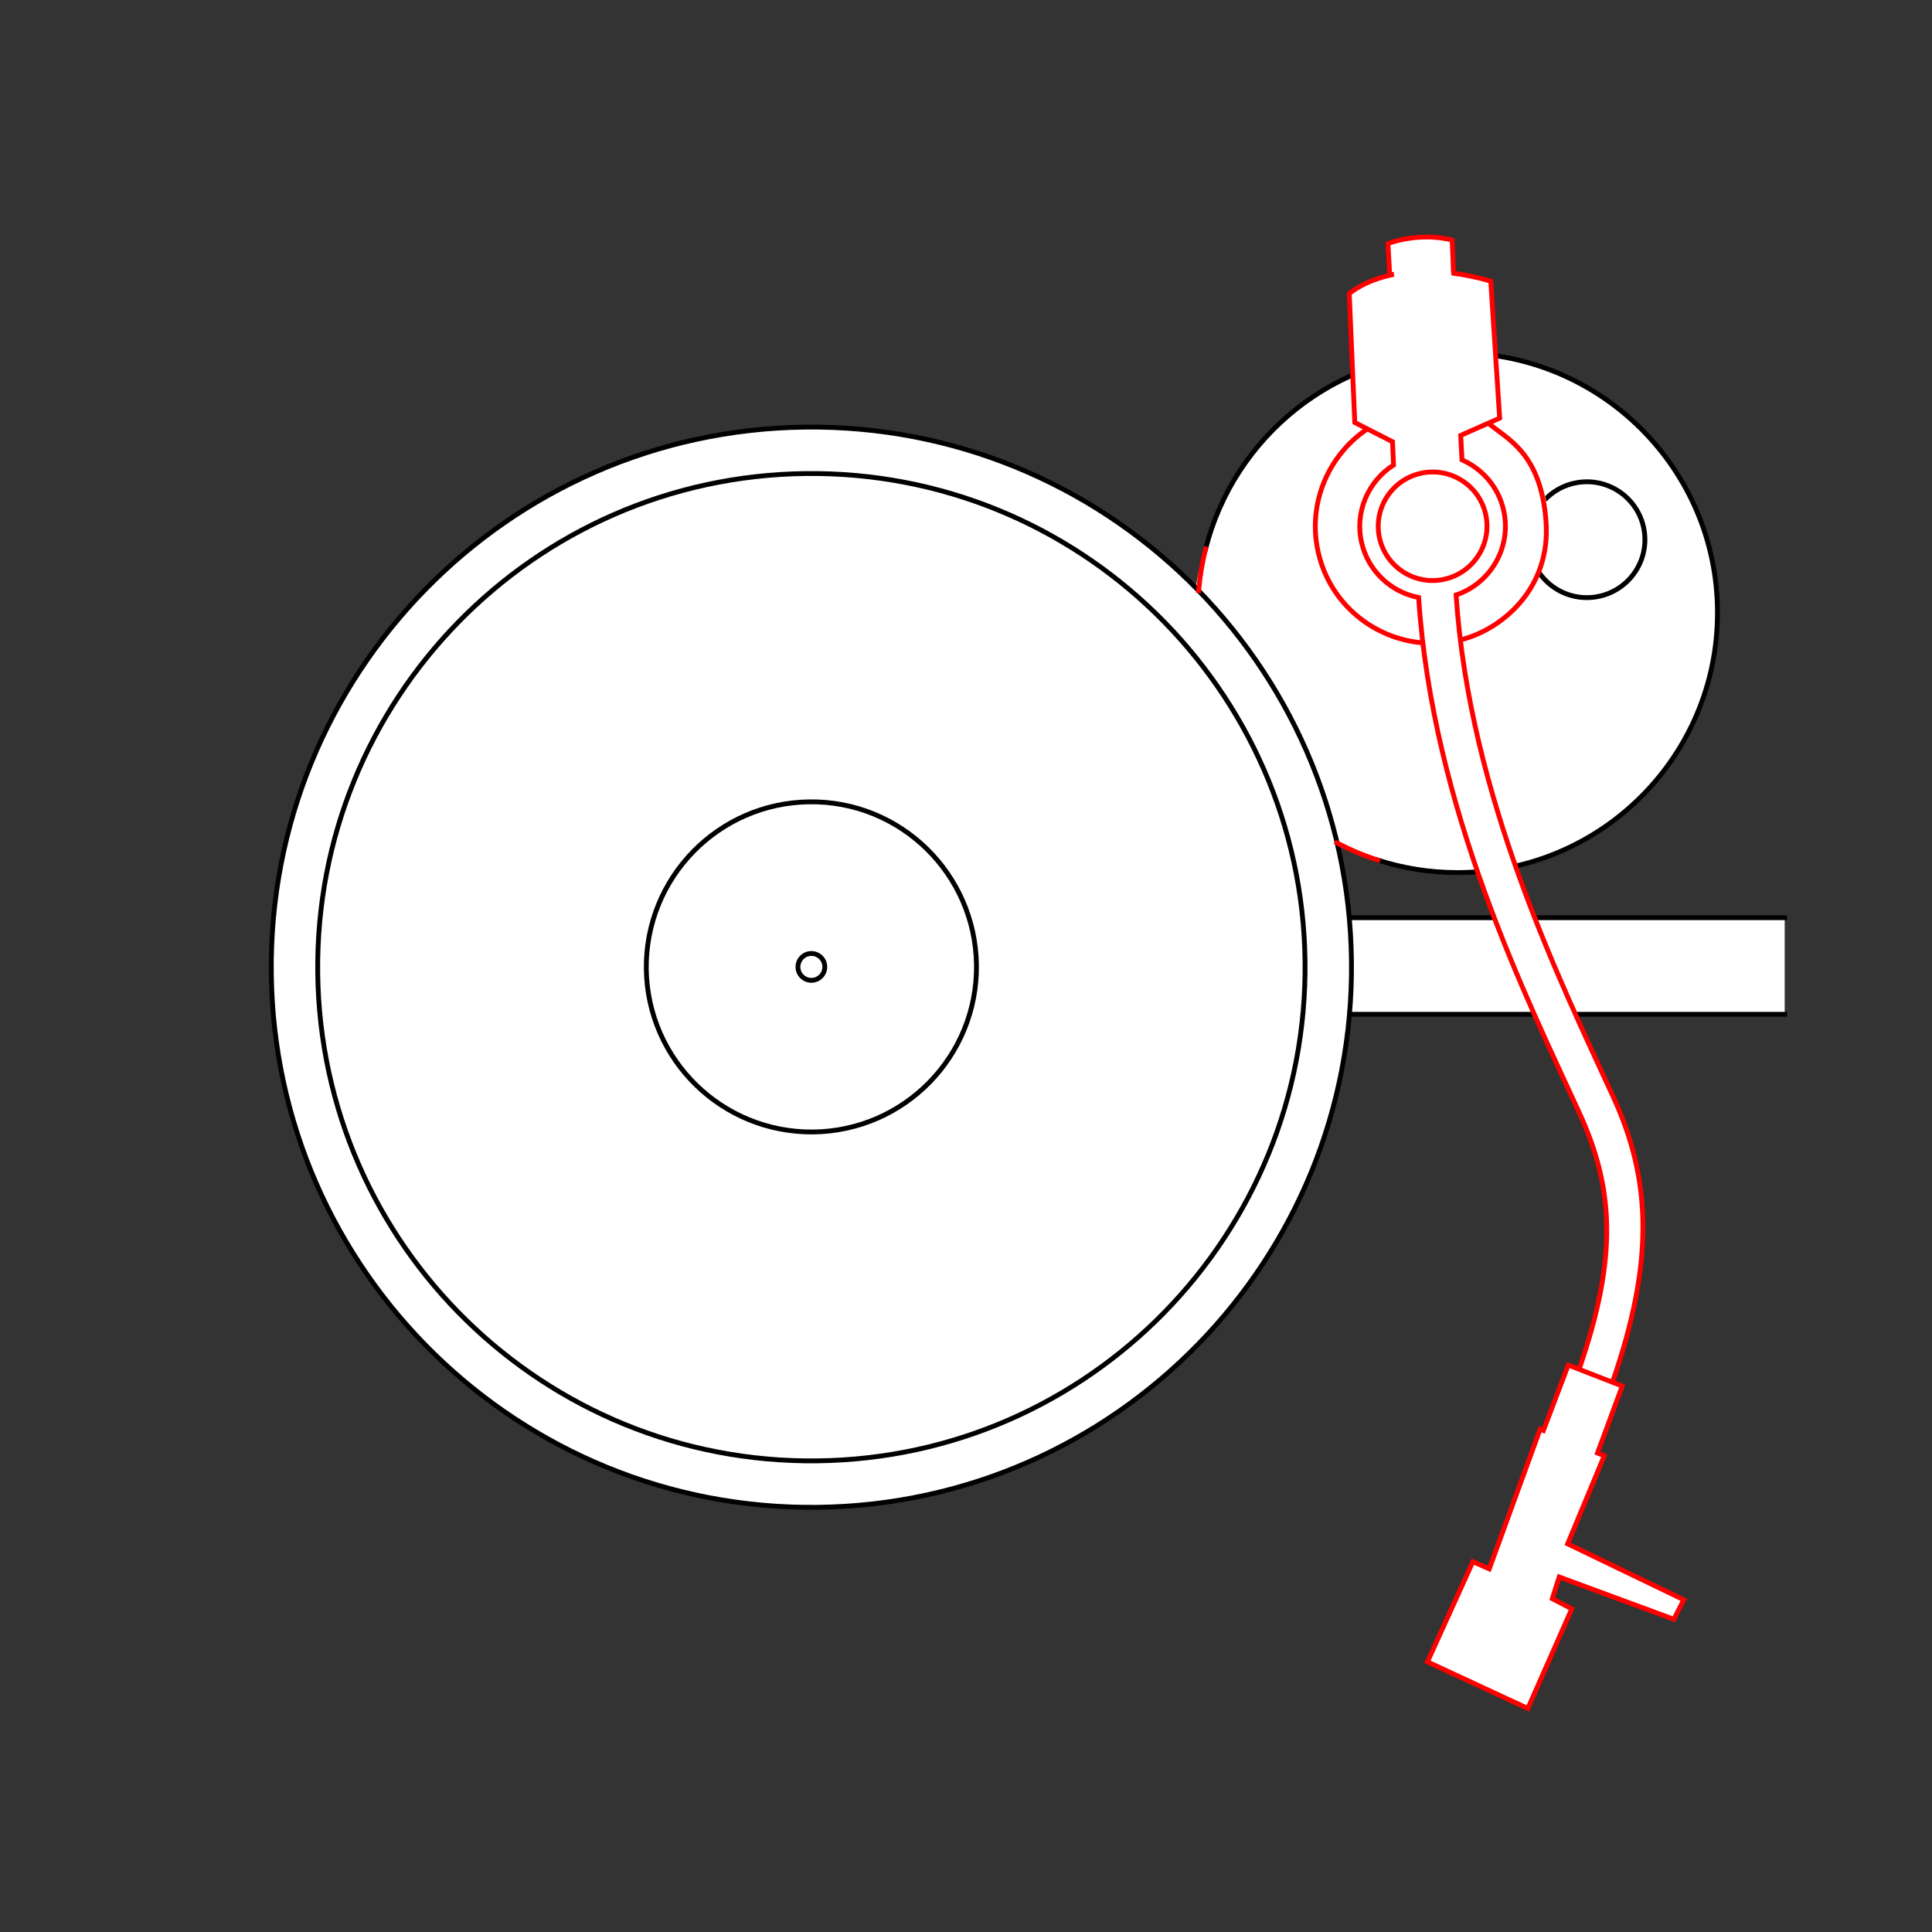 <?xml version="1.0" encoding="UTF-8" standalone="no"?>
<!-- Created with Inkscape (http://www.inkscape.org/) -->
<svg
   xmlns:dc="http://purl.org/dc/elements/1.1/"
   xmlns:cc="http://creativecommons.org/ns#"
   xmlns:rdf="http://www.w3.org/1999/02/22-rdf-syntax-ns#"
   xmlns:svg="http://www.w3.org/2000/svg"
   xmlns="http://www.w3.org/2000/svg"
   xmlns:sodipodi="http://sodipodi.sourceforge.net/DTD/sodipodi-0.dtd"
   xmlns:inkscape="http://www.inkscape.org/namespaces/inkscape"
   style="display:inline"
   sodipodi:docname="F196F04E5278ED-R+_00_SW_00_00_.svg"
   inkscape:version="0.48.3.1 r9886"
   version="1.1"
   id="svg2902"
   height="400"
   width="400">
  
  <rect width="100%" height="100%" fill="#333333" stroke="none"/>
  
  <g
     style="display:inline"
     inkscape:label="PLATTE-001"
     id="element"
     inkscape:groupmode="layer">
    <path
       id="S-right-2-1-1-9"
       style="fill:#ffffff;stroke:none;display:inline"
       d="m 275.5,190 94,0 0,20 -94,0 z"
       inkscape:connector-curvature="0"
       sodipodi:nodetypes="ccccc" />
    <path
       style="color:#000000;fill:#ffffff;stroke:none;stroke-width:1;marker:none;visibility:visible;display:inline;overflow:visible;enable-background:accumulate"
       d="m 285.245,178.066 c 5.202,1.681 10.751,2.591 16.517,2.591 29.716,0 53.821,-24.076 53.821,-53.792 0,-29.716 -24.106,-53.792 -53.821,-53.792 l 0,0 0,0 c -25.15,0 -46.256,17.242 -52.149,40.556 -12.159,32.829 25.094,64.032 35.631,64.437 z"
       id="path4292-7-9"
       inkscape:connector-curvature="0"
       sodipodi:nodetypes="cssccccc" />
    <path
       id="S-right-2-1-1"
       style="fill:#ffffff;stroke:#000000;stroke-width:1;stroke-linecap:square;stroke-linejoin:miter;stroke-miterlimit:4;stroke-opacity:1;stroke-dasharray:none;display:inline"
       d="m 369.5,210 -94,0 M 369.5,190 l -94,0"
       inkscape:connector-curvature="0"
       sodipodi:nodetypes="cccc" />
    <path
       style="fill:#ffffff;stroke:#000000;stroke-width:1;stroke-miterlimit:4;stroke-dasharray:none;display:inline"
       inkscape:connector-curvature="0"
       id="23"
       d="m 279.805,198.928 c 0.73,61.754 -48.739,112.41 -110.496,113.141 -61.754,0.73 -112.407,-48.742 -113.137,-110.496 C 55.441,139.819 104.91,89.161 166.664,88.431 228.422,87.701 279.074,137.174 279.805,198.928 z m 0,0" />
    <path
       style="fill:#ffffff;stroke:#000000;stroke-width:1;stroke-miterlimit:4;stroke-dasharray:none;display:inline"
       inkscape:connector-curvature="0"
       id="21"
       d="m 270.195,199.041 c 0.668,56.45 -44.55,102.75 -101,103.414 -56.445,0.668 -102.746,-44.55 -103.414,-100.996 C 65.113,145.014 110.332,98.712 166.781,98.044 223.227,97.376 269.527,142.596 270.195,199.041" />
    <path
       style="fill:#ffffff;stroke:#000000;stroke-width:1;stroke-miterlimit:4;stroke-dasharray:none;display:inline"
       inkscape:connector-curvature="0"
       id="22-2"
       d="m 202.167,199.782 c 0.234,18.877 -14.892,34.348 -33.769,34.582 -18.889,0.197 -34.347,-14.893 -34.593,-33.77 -0.197,-18.877 14.892,-34.348 33.769,-34.582 18.877,-0.246 34.347,14.893 34.593,33.77" />
    <path
       style="fill:#ffffff;stroke:#000000;stroke-width:1;stroke-miterlimit:4;stroke-dasharray:none;display:inline"
       inkscape:connector-curvature="0"
       id="22"
       d="m 170.766,200.155 c 0.019,1.535 -1.211,2.793 -2.746,2.812 -1.536,0.016 -2.793,-1.211 -2.813,-2.746 -0.016,-1.535 1.211,-2.793 2.746,-2.812 1.535,-0.02 2.793,1.211 2.813,2.746" />
    <path
       style="color:#000000;fill:none;stroke:#000000;stroke-width:1;stroke-linecap:square;stroke-linejoin:miter;stroke-miterlimit:4;stroke-opacity:1;stroke-dashoffset:0;marker:none;visibility:visible;display:inline;overflow:visible;enable-background:accumulate"
       d="m 285.245,178.066 c 5.202,1.681 10.751,2.591 16.517,2.591 29.716,0 53.821,-24.076 53.821,-53.792 0,-29.716 -24.106,-53.792 -53.821,-53.792 l 0,0 0,0 c -25.15,0 -46.256,17.242 -52.149,40.556"
       id="path4292-7"
       inkscape:connector-curvature="0"
       sodipodi:nodetypes="csscccc" />
    <path
       style="color:#000000;fill:none;stroke:#ff0000;stroke-width:1;stroke-linecap:square;stroke-linejoin:miter;stroke-miterlimit:4;stroke-opacity:1;stroke-dashoffset:0;marker:none;visibility:visible;display:inline;overflow:visible;enable-background:accumulate"
       d="m 276.798,174.511 c 2.691,1.414 5.514,2.607 8.447,3.555"
       id="path3680"
       inkscape:connector-curvature="0"
       sodipodi:nodetypes="cc" />
    <path
       style="color:#000000;fill:none;stroke:#ff0000;stroke-width:1;stroke-linecap:square;stroke-linejoin:miter;stroke-miterlimit:4;stroke-opacity:1;stroke-dashoffset:0;marker:none;visibility:visible;display:inline;overflow:visible;enable-background:accumulate"
       d="m 249.613,113.628 c -0.708,2.801 -1.196,5.689 -1.446,8.645"
       id="path4292"
       inkscape:connector-curvature="0"
       sodipodi:nodetypes="cc" />
  </g>
  <g
     inkscape:groupmode="layer"
     id="g4205"
     inkscape:label="TONARM-001"
     style="display:inline">
    <path
       d="m 340.45,110.095 c 0.907,6.561 -3.688,12.615 -10.256,13.523 -6.575,0.904 -12.639,-3.673 -13.547,-10.233 -0.901,-6.562 3.688,-12.615 10.261,-13.525 6.575,-0.904 12.639,3.675 13.541,10.235"
       id="path4235"
       inkscape:connector-curvature="0"
       style="fill:none;stroke:#000000;stroke-width:1;stroke-miterlimit:4;stroke-dasharray:none;display:inline"
       inkscape:transform-center-x="-32.025568"
       inkscape:transform-center-y="3.5526284" />
    <path
       style="fill:#ffffff;stroke:none;display:inline"
       d="m 293.009,49.181 c -1.306,0.127 -2.43,0.355 -3.336,0.57 -1.449,0.343 -2.323,0.661 -2.323,0.661 l 0.363,6.432 0.843,-0.049 c -6.283,1.269 -9.225,3.989 -9.225,3.989 l 1.168,26.697 2.606,1.321 0.23,0.104 c -0.058,0.039 -0.12,0.072 -0.178,0.111 l -0.052,-0.215 c -8.177,5.472 -12.526,15.646 -10.128,25.767 2.477,10.477 11.416,17.696 21.609,18.53 l -0.095,-0.336 c 0.022,0.002 0.043,0.023 0.065,0.025 0.012,0.103 0.018,0.208 0.03,0.311 4.767,39.882 22.296,75.289 32.355,97.208 7.14,15.557 8.09,29.72 -0.011,53.148 l 6.913,2.699 c 8.711,-25.117 8.031,-41.881 0.134,-59.093 -10.124,-22.054 -26.963,-56.542 -31.602,-94.581 -0.011,-0.093 -0.016,-0.187 -0.027,-0.28 0.154,-0.037 0.308,-0.067 0.461,-0.107 l -0.434,0.387 c 8.396,-2.054 14.695,-8.233 17.257,-15.868 l -0.318,0.281 c 1.136,-3.201 1.622,-6.688 1.277,-10.293 -0.199,-2.086 -0.668,-4.08 -1.354,-5.961 l 0.316,0.347 C 317.511,95.091 313.342,90.404 308.137,87.604 l 0.285,0.35 c -0.157,-0.088 -0.306,-0.185 -0.465,-0.269 l 0.181,-0.08 2.349,-1.041 c 0,0 -1.819,-28.187 -1.829,-28.361 -2.935,-0.838 -5.633,-1.362 -8.102,-1.675 l 0.373,-0.036 c 0,0 -0.162,-4.91 -0.271,-6.786 -2.812,-0.703 -5.471,-0.736 -7.647,-0.525 z m 31.678,233.452 -5.144,13.519 -0.683,-0.249 -10.518,28.912 -3.408,-1.495 -9.415,20.739 20.794,9.661 9.113,-20.616 -4.03,-2.095 1.423,-4.499 23.752,8.751 2.033,-4.024 -24.025,-11.613 7.554,-18.207 -1.375,-0.591 5.112,-13.861 -11.181,-4.332 z"
       id="path4283"
       inkscape:connector-curvature="0"
       inkscape:transform-center-x="-3.2355028"
       inkscape:transform-center-y="93.595118" />
    <path
       id="path4223"
       style="fill:none;stroke:#ff0000;stroke-width:1;stroke-miterlimit:4;stroke-dasharray:none;display:inline"
       d="m 302.376,132.48 c 8.396,-2.054 18.821,-10.534 17.704,-24.656 -1.117,-14.122 -7.959,-16.84 -11.944,-20.22 l 0,0"
       inkscape:connector-curvature="0"
       sodipodi:nodetypes="czcc" />
    <path
       sodipodi:nodetypes="ccc"
       inkscape:connector-curvature="0"
       id="path4225"
       d="m 283.106,88.802 c -8.177,5.472 -12.526,15.646 -10.128,25.767 2.477,10.477 11.416,17.696 21.609,18.53"
       style="fill:none;stroke:#ff0000;stroke-width:1;stroke-miterlimit:4;stroke-dasharray:none;display:inline"
       inkscape:transform-center-x="14.233222"
       inkscape:transform-center-y="2.0013813" />
    <path
       inkscape:connector-curvature="0"
       id="path4229"
       d="m 324.688,282.622 -5.145,13.543 -0.672,-0.272 -10.536,28.924 -3.391,-1.492 -9.409,20.74 20.786,9.651 9.105,-20.625 -4.044,-2.096 1.436,-4.499 23.736,8.755 2.059,-4.028 -24.044,-11.596 7.576,-18.218 -1.399,-0.578 5.12,-13.866 -11.179,-4.344 z"
       style="fill:none;stroke:#ff0000;stroke-width:1;stroke-miterlimit:4;stroke-dasharray:none;display:inline"
       inkscape:transform-center-x="-3.6762397"
       inkscape:transform-center-y="211.29172" />
    <path
       d="m 307.566,106.362 c 1.424,6.039 -2.32,12.094 -8.37,13.527 -6.051,1.434 -12.116,-2.304 -13.545,-8.342 -1.425,-6.04 2.318,-12.093 8.37,-13.527 6.051,-1.428 12.114,2.305 13.545,8.342"
       id="path4231"
       inkscape:connector-curvature="0"
       style="fill:none;stroke:#ff0000;stroke-width:1;stroke-miterlimit:4;stroke-dasharray:none;display:inline"
       inkscape:transform-center-x="-0.064618431"
       inkscape:transform-center-y="0.75328749" />
    <path
       style="fill:none;stroke:#ff0000;stroke-width:1;stroke-miterlimit:4;stroke-dasharray:none;display:inline"
       d="m 333.854,286.142 c 8.711,-25.117 8.033,-41.875 0.136,-59.087 -10.944,-23.838 -29.78,-62.195 -32.518,-103.87 7.275,-2.468 11.604,-10.085 9.802,-17.699 -1.127,-4.764 -4.421,-8.437 -8.582,-10.277 l -0.271,-5.063 8.07,-3.571 c 0,0 -1.838,-28.204 -1.848,-28.377 -2.935,-0.838 -5.625,-1.363 -8.094,-1.676 l 0.38,-0.021 c 0,0 -0.165,-4.916 -0.274,-6.792 -4.498,-1.124 -8.564,-0.543 -10.979,0.028 l 0,-2e-6 0,0 c -1.449,0.343 -2.314,0.679 -2.314,0.679 l 0.351,6.423 0.858,-0.032 c -6.283,1.269 -9.225,3.991 -9.225,3.991 l 1.147,26.677 7.81,3.981 0.216,4.82 c -5.26,3.35 -8.108,9.753 -6.595,16.147 1.404,5.934 6.161,10.192 11.787,11.288 2.865,43.677 22.383,82.969 33.225,106.594 7.14,15.557 8.11,29.734 0.009,53.162"
       id="path4211"
       inkscape:connector-curvature="0"
       sodipodi:nodetypes="cccccccccccccccccccccscsc"
       inkscape:transform-center-x="-7.4369"
       inkscape:transform-center-y="60.792916" />
  </g>
</svg>
